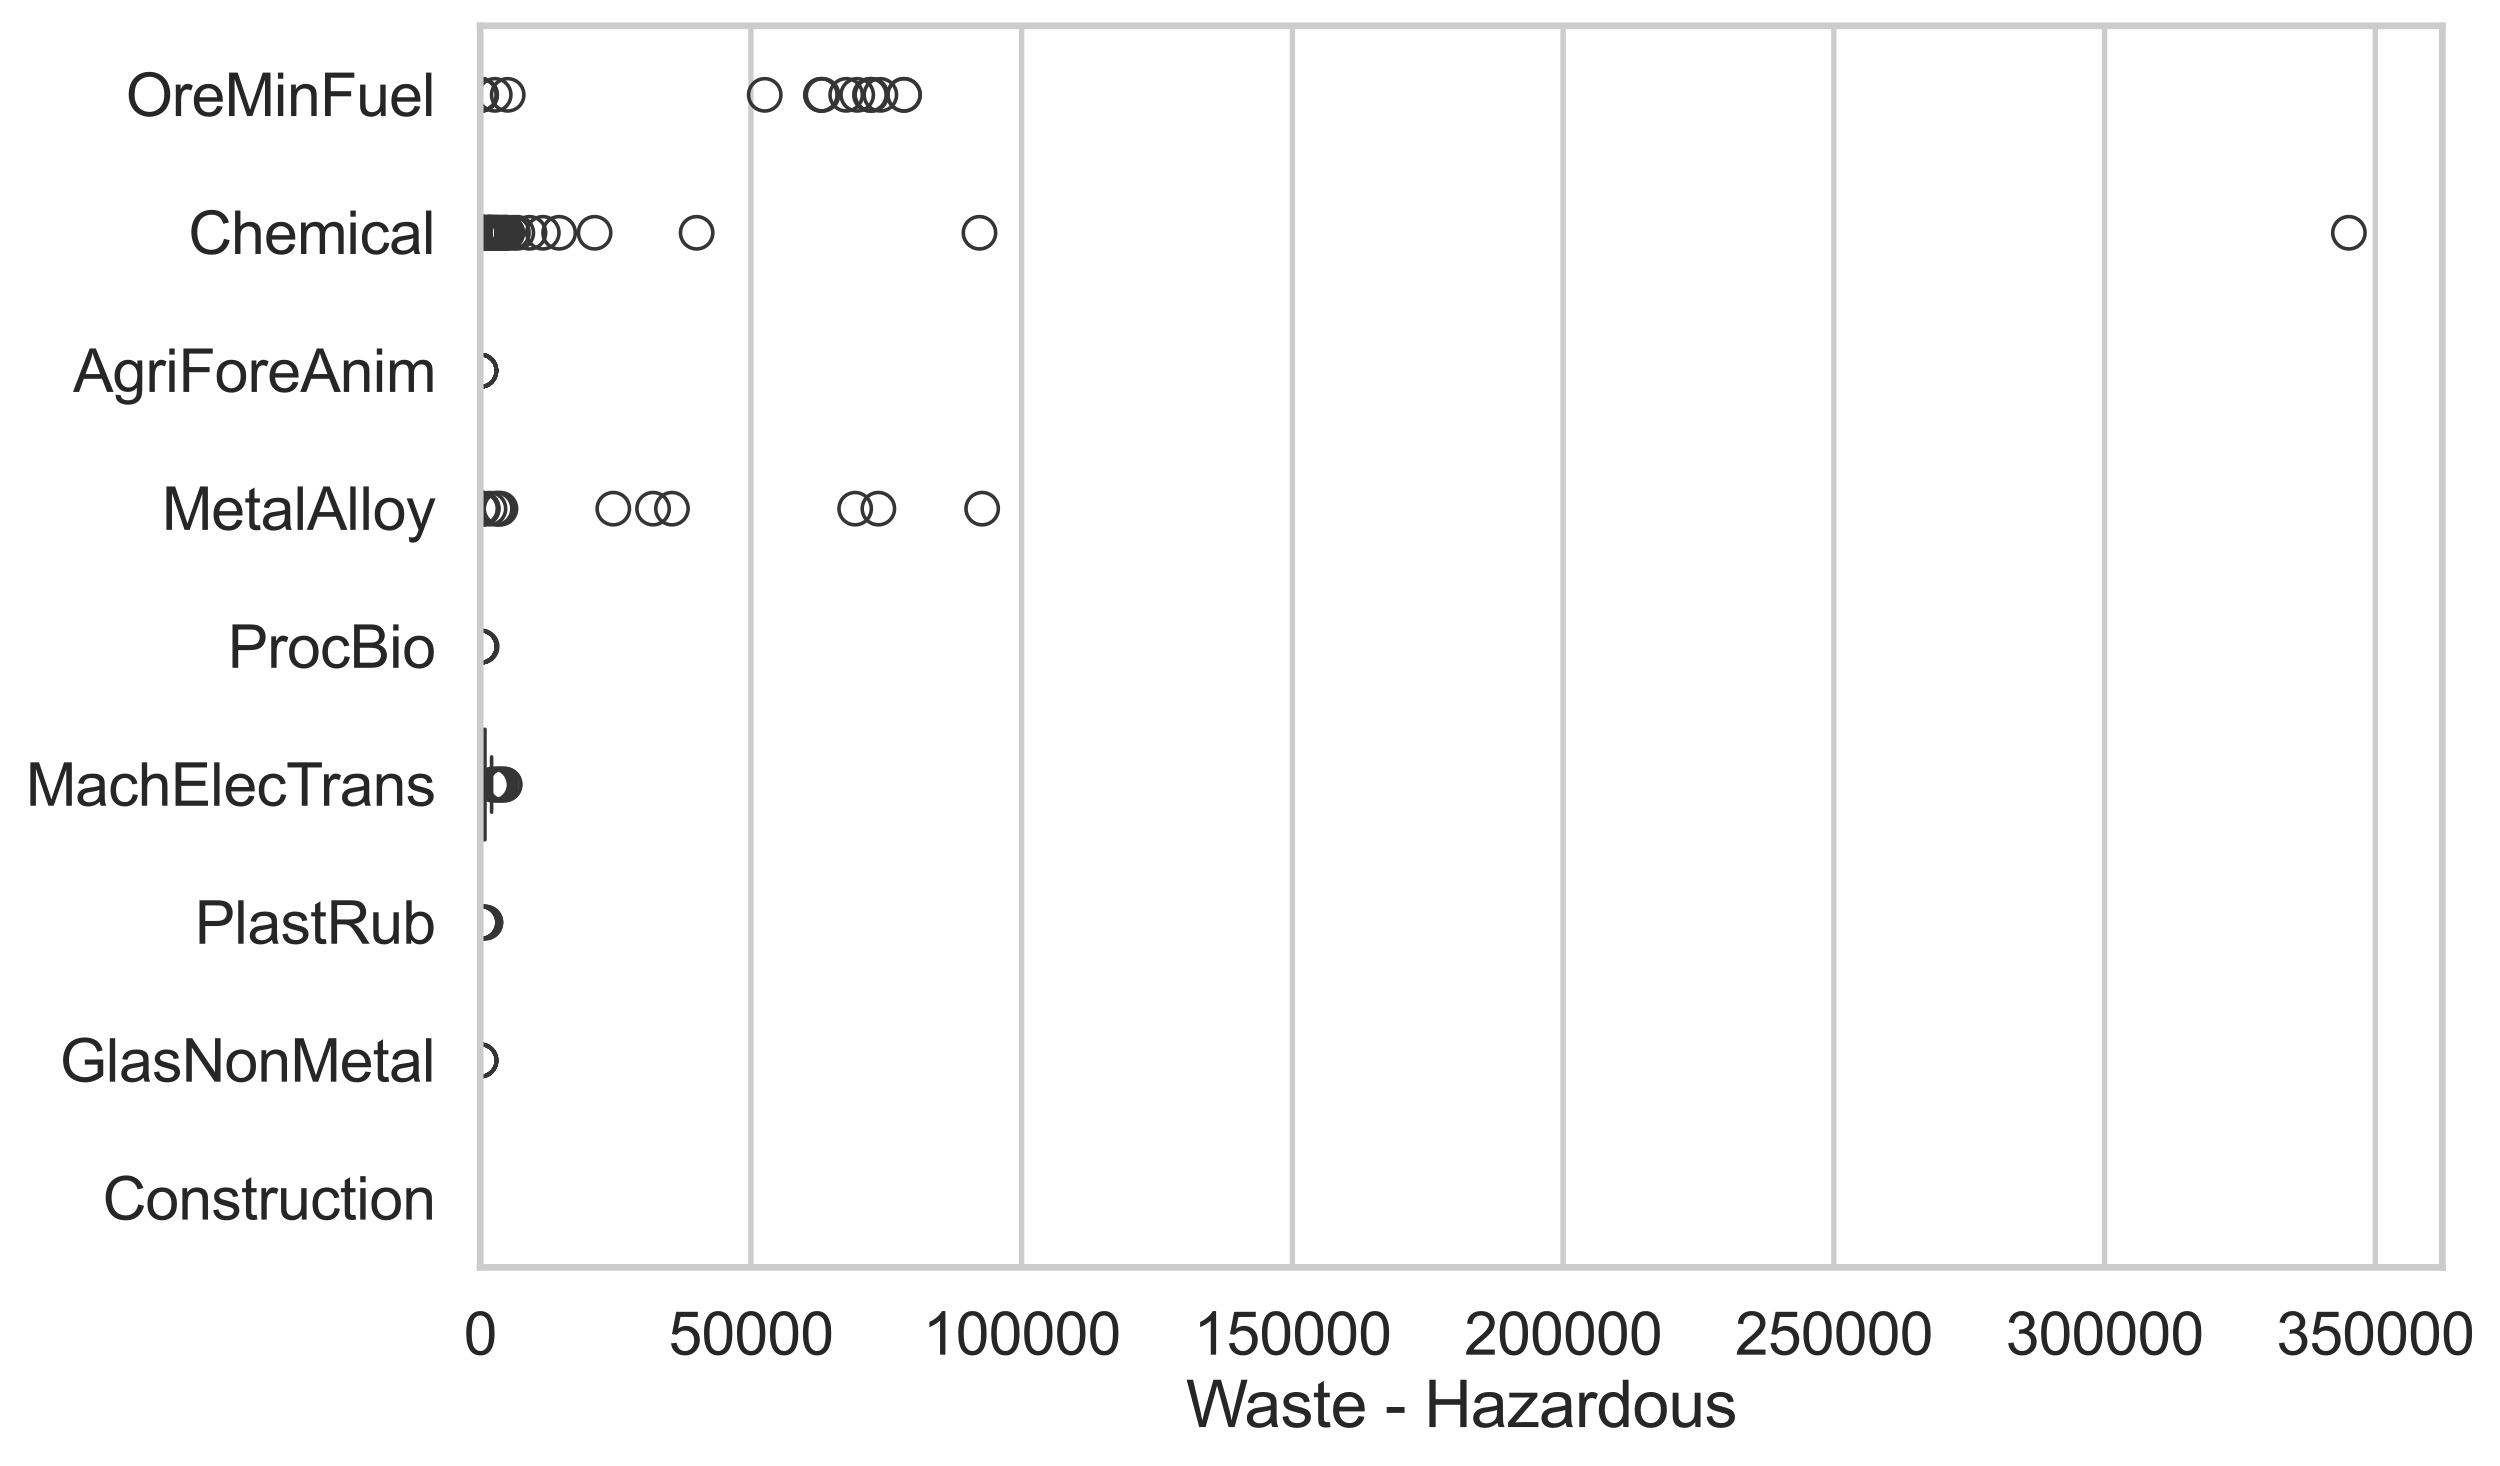 <?xml version="1.0" encoding="utf-8" standalone="no"?>
<!DOCTYPE svg PUBLIC "-//W3C//DTD SVG 1.1//EN"
  "http://www.w3.org/Graphics/SVG/1.1/DTD/svg11.dtd">
<svg xmlns:xlink="http://www.w3.org/1999/xlink" width="696.053pt" height="408.111pt" viewBox="0 0 696.053 408.111" xmlns="http://www.w3.org/2000/svg" version="1.1">
 <defs>
  <style type="text/css">*{stroke-linejoin: round; stroke-linecap: butt}</style>
 </defs>
 <g id="figure_1">
  <g id="patch_1">
   <path d="M 0 408.111 
L 696.053 408.111 
L 696.053 0 
L 0 0 
z
" style="fill: #ffffff"/>
  </g>
  <g id="axes_1">
   <g id="patch_2">
    <path d="M 133.697 352.86 
L 679.997 352.86 
L 679.997 7.2 
L 133.697 7.2 
z
" style="fill: #ffffff"/>
   </g>
   <g id="matplotlib.axis_1">
    <g id="xtick_1">
     <g id="line2d_1">
      <path d="M 133.697 352.86 
L 133.697 7.2 
" clip-path="url(#pa3b2a2065d)" style="fill: none; stroke: #cccccc; stroke-width: 1.5; stroke-linecap: round"/>
     </g>
     <g id="text_1">
      <!-- 0 -->
      <g style="fill: #262626" transform="translate(129.109 377.17) scale(0.165 -0.165)">
       <defs>
        <path id="ArialMT-30" d="M 266 2259 
Q 266 3072 433 3567 
Q 600 4063 929 4331 
Q 1259 4600 1759 4600 
Q 2128 4600 2406 4451 
Q 2684 4303 2865 4023 
Q 3047 3744 3150 3342 
Q 3253 2941 3253 2259 
Q 3253 1453 3087 958 
Q 2922 463 2592 192 
Q 2263 -78 1759 -78 
Q 1097 -78 719 397 
Q 266 969 266 2259 
z
M 844 2259 
Q 844 1131 1108 757 
Q 1372 384 1759 384 
Q 2147 384 2411 759 
Q 2675 1134 2675 2259 
Q 2675 3391 2411 3762 
Q 2147 4134 1753 4134 
Q 1366 4134 1134 3806 
Q 844 3388 844 2259 
z
" transform="scale(0.016)"/>
       </defs>
       <use xlink:href="#ArialMT-30"/>
      </g>
     </g>
    </g>
    <g id="xtick_2">
     <g id="line2d_2">
      <path d="M 209.073 352.86 
L 209.073 7.2 
" clip-path="url(#pa3b2a2065d)" style="fill: none; stroke: #cccccc; stroke-width: 1.5; stroke-linecap: round"/>
     </g>
     <g id="text_2">
      <!-- 50000 -->
      <g style="fill: #262626" transform="translate(186.134 377.17) scale(0.165 -0.165)">
       <defs>
        <path id="ArialMT-35" d="M 266 1200 
L 856 1250 
Q 922 819 1161 601 
Q 1400 384 1738 384 
Q 2144 384 2425 690 
Q 2706 997 2706 1503 
Q 2706 1984 2436 2262 
Q 2166 2541 1728 2541 
Q 1456 2541 1237 2417 
Q 1019 2294 894 2097 
L 366 2166 
L 809 4519 
L 3088 4519 
L 3088 3981 
L 1259 3981 
L 1013 2750 
Q 1425 3038 1878 3038 
Q 2478 3038 2890 2622 
Q 3303 2206 3303 1553 
Q 3303 931 2941 478 
Q 2500 -78 1738 -78 
Q 1113 -78 717 272 
Q 322 622 266 1200 
z
" transform="scale(0.016)"/>
       </defs>
       <use xlink:href="#ArialMT-35"/>
       <use xlink:href="#ArialMT-30" transform="translate(55.615 0)"/>
       <use xlink:href="#ArialMT-30" transform="translate(111.23 0)"/>
       <use xlink:href="#ArialMT-30" transform="translate(166.846 0)"/>
       <use xlink:href="#ArialMT-30" transform="translate(222.461 0)"/>
      </g>
     </g>
    </g>
    <g id="xtick_3">
     <g id="line2d_3">
      <path d="M 284.448 352.86 
L 284.448 7.2 
" clip-path="url(#pa3b2a2065d)" style="fill: none; stroke: #cccccc; stroke-width: 1.5; stroke-linecap: round"/>
     </g>
     <g id="text_3">
      <!-- 100000 -->
      <g style="fill: #262626" transform="translate(256.922 377.17) scale(0.165 -0.165)">
       <defs>
        <path id="ArialMT-31" d="M 2384 0 
L 1822 0 
L 1822 3584 
Q 1619 3391 1289 3197 
Q 959 3003 697 2906 
L 697 3450 
Q 1169 3672 1522 3987 
Q 1875 4303 2022 4600 
L 2384 4600 
L 2384 0 
z
" transform="scale(0.016)"/>
       </defs>
       <use xlink:href="#ArialMT-31"/>
       <use xlink:href="#ArialMT-30" transform="translate(55.615 0)"/>
       <use xlink:href="#ArialMT-30" transform="translate(111.23 0)"/>
       <use xlink:href="#ArialMT-30" transform="translate(166.846 0)"/>
       <use xlink:href="#ArialMT-30" transform="translate(222.461 0)"/>
       <use xlink:href="#ArialMT-30" transform="translate(278.076 0)"/>
      </g>
     </g>
    </g>
    <g id="xtick_4">
     <g id="line2d_4">
      <path d="M 359.824 352.86 
L 359.824 7.2 
" clip-path="url(#pa3b2a2065d)" style="fill: none; stroke: #cccccc; stroke-width: 1.5; stroke-linecap: round"/>
     </g>
     <g id="text_4">
      <!-- 150000 -->
      <g style="fill: #262626" transform="translate(332.297 377.17) scale(0.165 -0.165)">
       <use xlink:href="#ArialMT-31"/>
       <use xlink:href="#ArialMT-35" transform="translate(55.615 0)"/>
       <use xlink:href="#ArialMT-30" transform="translate(111.23 0)"/>
       <use xlink:href="#ArialMT-30" transform="translate(166.846 0)"/>
       <use xlink:href="#ArialMT-30" transform="translate(222.461 0)"/>
       <use xlink:href="#ArialMT-30" transform="translate(278.076 0)"/>
      </g>
     </g>
    </g>
    <g id="xtick_5">
     <g id="line2d_5">
      <path d="M 435.2 352.86 
L 435.2 7.2 
" clip-path="url(#pa3b2a2065d)" style="fill: none; stroke: #cccccc; stroke-width: 1.5; stroke-linecap: round"/>
     </g>
     <g id="text_5">
      <!-- 200000 -->
      <g style="fill: #262626" transform="translate(407.673 377.17) scale(0.165 -0.165)">
       <defs>
        <path id="ArialMT-32" d="M 3222 541 
L 3222 0 
L 194 0 
Q 188 203 259 391 
Q 375 700 629 1000 
Q 884 1300 1366 1694 
Q 2113 2306 2375 2664 
Q 2638 3022 2638 3341 
Q 2638 3675 2398 3904 
Q 2159 4134 1775 4134 
Q 1369 4134 1125 3890 
Q 881 3647 878 3216 
L 300 3275 
Q 359 3922 746 4261 
Q 1134 4600 1788 4600 
Q 2447 4600 2831 4234 
Q 3216 3869 3216 3328 
Q 3216 3053 3103 2787 
Q 2991 2522 2730 2228 
Q 2469 1934 1863 1422 
Q 1356 997 1212 845 
Q 1069 694 975 541 
L 3222 541 
z
" transform="scale(0.016)"/>
       </defs>
       <use xlink:href="#ArialMT-32"/>
       <use xlink:href="#ArialMT-30" transform="translate(55.615 0)"/>
       <use xlink:href="#ArialMT-30" transform="translate(111.23 0)"/>
       <use xlink:href="#ArialMT-30" transform="translate(166.846 0)"/>
       <use xlink:href="#ArialMT-30" transform="translate(222.461 0)"/>
       <use xlink:href="#ArialMT-30" transform="translate(278.076 0)"/>
      </g>
     </g>
    </g>
    <g id="xtick_6">
     <g id="line2d_6">
      <path d="M 510.575 352.86 
L 510.575 7.2 
" clip-path="url(#pa3b2a2065d)" style="fill: none; stroke: #cccccc; stroke-width: 1.5; stroke-linecap: round"/>
     </g>
     <g id="text_6">
      <!-- 250000 -->
      <g style="fill: #262626" transform="translate(483.049 377.17) scale(0.165 -0.165)">
       <use xlink:href="#ArialMT-32"/>
       <use xlink:href="#ArialMT-35" transform="translate(55.615 0)"/>
       <use xlink:href="#ArialMT-30" transform="translate(111.23 0)"/>
       <use xlink:href="#ArialMT-30" transform="translate(166.846 0)"/>
       <use xlink:href="#ArialMT-30" transform="translate(222.461 0)"/>
       <use xlink:href="#ArialMT-30" transform="translate(278.076 0)"/>
      </g>
     </g>
    </g>
    <g id="xtick_7">
     <g id="line2d_7">
      <path d="M 585.951 352.86 
L 585.951 7.2 
" clip-path="url(#pa3b2a2065d)" style="fill: none; stroke: #cccccc; stroke-width: 1.5; stroke-linecap: round"/>
     </g>
     <g id="text_7">
      <!-- 300000 -->
      <g style="fill: #262626" transform="translate(558.424 377.17) scale(0.165 -0.165)">
       <defs>
        <path id="ArialMT-33" d="M 269 1209 
L 831 1284 
Q 928 806 1161 595 
Q 1394 384 1728 384 
Q 2125 384 2398 659 
Q 2672 934 2672 1341 
Q 2672 1728 2419 1979 
Q 2166 2231 1775 2231 
Q 1616 2231 1378 2169 
L 1441 2663 
Q 1497 2656 1531 2656 
Q 1891 2656 2178 2843 
Q 2466 3031 2466 3422 
Q 2466 3731 2256 3934 
Q 2047 4138 1716 4138 
Q 1388 4138 1169 3931 
Q 950 3725 888 3313 
L 325 3413 
Q 428 3978 793 4289 
Q 1159 4600 1703 4600 
Q 2078 4600 2393 4439 
Q 2709 4278 2876 4000 
Q 3044 3722 3044 3409 
Q 3044 3113 2884 2869 
Q 2725 2625 2413 2481 
Q 2819 2388 3044 2092 
Q 3269 1797 3269 1353 
Q 3269 753 2831 336 
Q 2394 -81 1725 -81 
Q 1122 -81 723 278 
Q 325 638 269 1209 
z
" transform="scale(0.016)"/>
       </defs>
       <use xlink:href="#ArialMT-33"/>
       <use xlink:href="#ArialMT-30" transform="translate(55.615 0)"/>
       <use xlink:href="#ArialMT-30" transform="translate(111.23 0)"/>
       <use xlink:href="#ArialMT-30" transform="translate(166.846 0)"/>
       <use xlink:href="#ArialMT-30" transform="translate(222.461 0)"/>
       <use xlink:href="#ArialMT-30" transform="translate(278.076 0)"/>
      </g>
     </g>
    </g>
    <g id="xtick_8">
     <g id="line2d_8">
      <path d="M 661.327 352.86 
L 661.327 7.2 
" clip-path="url(#pa3b2a2065d)" style="fill: none; stroke: #cccccc; stroke-width: 1.5; stroke-linecap: round"/>
     </g>
     <g id="text_8">
      <!-- 350000 -->
      <g style="fill: #262626" transform="translate(633.8 377.17) scale(0.165 -0.165)">
       <use xlink:href="#ArialMT-33"/>
       <use xlink:href="#ArialMT-35" transform="translate(55.615 0)"/>
       <use xlink:href="#ArialMT-30" transform="translate(111.23 0)"/>
       <use xlink:href="#ArialMT-30" transform="translate(166.846 0)"/>
       <use xlink:href="#ArialMT-30" transform="translate(222.461 0)"/>
       <use xlink:href="#ArialMT-30" transform="translate(278.076 0)"/>
      </g>
     </g>
    </g>
    <g id="text_9">
     <!-- Waste - Hazardous -->
     <g style="fill: #262626" transform="translate(330.161 397.334) scale(0.18 -0.18)">
      <defs>
       <path id="ArialMT-57" d="M 1294 0 
L 78 4581 
L 700 4581 
L 1397 1578 
Q 1509 1106 1591 641 
Q 1766 1375 1797 1488 
L 2669 4581 
L 3400 4581 
L 4056 2263 
Q 4303 1400 4413 641 
Q 4500 1075 4641 1638 
L 5359 4581 
L 5969 4581 
L 4713 0 
L 4128 0 
L 3163 3491 
Q 3041 3928 3019 4028 
Q 2947 3713 2884 3491 
L 1913 0 
L 1294 0 
z
" transform="scale(0.016)"/>
       <path id="ArialMT-61" d="M 2588 409 
Q 2275 144 1986 34 
Q 1697 -75 1366 -75 
Q 819 -75 525 192 
Q 231 459 231 875 
Q 231 1119 342 1320 
Q 453 1522 633 1644 
Q 813 1766 1038 1828 
Q 1203 1872 1538 1913 
Q 2219 1994 2541 2106 
Q 2544 2222 2544 2253 
Q 2544 2597 2384 2738 
Q 2169 2928 1744 2928 
Q 1347 2928 1158 2789 
Q 969 2650 878 2297 
L 328 2372 
Q 403 2725 575 2942 
Q 747 3159 1072 3276 
Q 1397 3394 1825 3394 
Q 2250 3394 2515 3294 
Q 2781 3194 2906 3042 
Q 3031 2891 3081 2659 
Q 3109 2516 3109 2141 
L 3109 1391 
Q 3109 606 3145 398 
Q 3181 191 3288 0 
L 2700 0 
Q 2613 175 2588 409 
z
M 2541 1666 
Q 2234 1541 1622 1453 
Q 1275 1403 1131 1340 
Q 988 1278 909 1158 
Q 831 1038 831 891 
Q 831 666 1001 516 
Q 1172 366 1500 366 
Q 1825 366 2078 508 
Q 2331 650 2450 897 
Q 2541 1088 2541 1459 
L 2541 1666 
z
" transform="scale(0.016)"/>
       <path id="ArialMT-73" d="M 197 991 
L 753 1078 
Q 800 744 1014 566 
Q 1228 388 1613 388 
Q 2000 388 2187 545 
Q 2375 703 2375 916 
Q 2375 1106 2209 1216 
Q 2094 1291 1634 1406 
Q 1016 1563 777 1677 
Q 538 1791 414 1992 
Q 291 2194 291 2438 
Q 291 2659 392 2848 
Q 494 3038 669 3163 
Q 800 3259 1026 3326 
Q 1253 3394 1513 3394 
Q 1903 3394 2198 3281 
Q 2494 3169 2634 2976 
Q 2775 2784 2828 2463 
L 2278 2388 
Q 2241 2644 2061 2787 
Q 1881 2931 1553 2931 
Q 1166 2931 1000 2803 
Q 834 2675 834 2503 
Q 834 2394 903 2306 
Q 972 2216 1119 2156 
Q 1203 2125 1616 2013 
Q 2213 1853 2448 1751 
Q 2684 1650 2818 1456 
Q 2953 1263 2953 975 
Q 2953 694 2789 445 
Q 2625 197 2315 61 
Q 2006 -75 1616 -75 
Q 969 -75 630 194 
Q 291 463 197 991 
z
" transform="scale(0.016)"/>
       <path id="ArialMT-74" d="M 1650 503 
L 1731 6 
Q 1494 -44 1306 -44 
Q 1000 -44 831 53 
Q 663 150 594 308 
Q 525 466 525 972 
L 525 2881 
L 113 2881 
L 113 3319 
L 525 3319 
L 525 4141 
L 1084 4478 
L 1084 3319 
L 1650 3319 
L 1650 2881 
L 1084 2881 
L 1084 941 
Q 1084 700 1114 631 
Q 1144 563 1211 522 
Q 1278 481 1403 481 
Q 1497 481 1650 503 
z
" transform="scale(0.016)"/>
       <path id="ArialMT-65" d="M 2694 1069 
L 3275 997 
Q 3138 488 2766 206 
Q 2394 -75 1816 -75 
Q 1088 -75 661 373 
Q 234 822 234 1631 
Q 234 2469 665 2931 
Q 1097 3394 1784 3394 
Q 2450 3394 2872 2941 
Q 3294 2488 3294 1666 
Q 3294 1616 3291 1516 
L 816 1516 
Q 847 969 1125 678 
Q 1403 388 1819 388 
Q 2128 388 2347 550 
Q 2566 713 2694 1069 
z
M 847 1978 
L 2700 1978 
Q 2663 2397 2488 2606 
Q 2219 2931 1791 2931 
Q 1403 2931 1139 2672 
Q 875 2413 847 1978 
z
" transform="scale(0.016)"/>
       <path id="ArialMT-20" transform="scale(0.016)"/>
       <path id="ArialMT-2d" d="M 203 1375 
L 203 1941 
L 1931 1941 
L 1931 1375 
L 203 1375 
z
" transform="scale(0.016)"/>
       <path id="ArialMT-48" d="M 513 0 
L 513 4581 
L 1119 4581 
L 1119 2700 
L 3500 2700 
L 3500 4581 
L 4106 4581 
L 4106 0 
L 3500 0 
L 3500 2159 
L 1119 2159 
L 1119 0 
L 513 0 
z
" transform="scale(0.016)"/>
       <path id="ArialMT-7a" d="M 125 0 
L 125 456 
L 2238 2881 
Q 1878 2863 1603 2863 
L 250 2863 
L 250 3319 
L 2963 3319 
L 2963 2947 
L 1166 841 
L 819 456 
Q 1197 484 1528 484 
L 3063 484 
L 3063 0 
L 125 0 
z
" transform="scale(0.016)"/>
       <path id="ArialMT-72" d="M 416 0 
L 416 3319 
L 922 3319 
L 922 2816 
Q 1116 3169 1280 3281 
Q 1444 3394 1641 3394 
Q 1925 3394 2219 3213 
L 2025 2691 
Q 1819 2813 1613 2813 
Q 1428 2813 1281 2702 
Q 1134 2591 1072 2394 
Q 978 2094 978 1738 
L 978 0 
L 416 0 
z
" transform="scale(0.016)"/>
       <path id="ArialMT-64" d="M 2575 0 
L 2575 419 
Q 2259 -75 1647 -75 
Q 1250 -75 917 144 
Q 584 363 401 755 
Q 219 1147 219 1656 
Q 219 2153 384 2558 
Q 550 2963 881 3178 
Q 1213 3394 1622 3394 
Q 1922 3394 2156 3267 
Q 2391 3141 2538 2938 
L 2538 4581 
L 3097 4581 
L 3097 0 
L 2575 0 
z
M 797 1656 
Q 797 1019 1065 703 
Q 1334 388 1700 388 
Q 2069 388 2326 689 
Q 2584 991 2584 1609 
Q 2584 2291 2321 2609 
Q 2059 2928 1675 2928 
Q 1300 2928 1048 2622 
Q 797 2316 797 1656 
z
" transform="scale(0.016)"/>
       <path id="ArialMT-6f" d="M 213 1659 
Q 213 2581 725 3025 
Q 1153 3394 1769 3394 
Q 2453 3394 2887 2945 
Q 3322 2497 3322 1706 
Q 3322 1066 3130 698 
Q 2938 331 2570 128 
Q 2203 -75 1769 -75 
Q 1072 -75 642 372 
Q 213 819 213 1659 
z
M 791 1659 
Q 791 1022 1069 705 
Q 1347 388 1769 388 
Q 2188 388 2466 706 
Q 2744 1025 2744 1678 
Q 2744 2294 2464 2611 
Q 2184 2928 1769 2928 
Q 1347 2928 1069 2612 
Q 791 2297 791 1659 
z
" transform="scale(0.016)"/>
       <path id="ArialMT-75" d="M 2597 0 
L 2597 488 
Q 2209 -75 1544 -75 
Q 1250 -75 995 37 
Q 741 150 617 320 
Q 494 491 444 738 
Q 409 903 409 1263 
L 409 3319 
L 972 3319 
L 972 1478 
Q 972 1038 1006 884 
Q 1059 663 1231 536 
Q 1403 409 1656 409 
Q 1909 409 2131 539 
Q 2353 669 2445 892 
Q 2538 1116 2538 1541 
L 2538 3319 
L 3100 3319 
L 3100 0 
L 2597 0 
z
" transform="scale(0.016)"/>
      </defs>
      <use xlink:href="#ArialMT-57"/>
      <use xlink:href="#ArialMT-61" transform="translate(90.635 0)"/>
      <use xlink:href="#ArialMT-73" transform="translate(146.25 0)"/>
      <use xlink:href="#ArialMT-74" transform="translate(196.25 0)"/>
      <use xlink:href="#ArialMT-65" transform="translate(224.033 0)"/>
      <use xlink:href="#ArialMT-20" transform="translate(279.648 0)"/>
      <use xlink:href="#ArialMT-2d" transform="translate(307.432 0)"/>
      <use xlink:href="#ArialMT-20" transform="translate(340.732 0)"/>
      <use xlink:href="#ArialMT-48" transform="translate(368.516 0)"/>
      <use xlink:href="#ArialMT-61" transform="translate(440.732 0)"/>
      <use xlink:href="#ArialMT-7a" transform="translate(496.348 0)"/>
      <use xlink:href="#ArialMT-61" transform="translate(546.348 0)"/>
      <use xlink:href="#ArialMT-72" transform="translate(601.963 0)"/>
      <use xlink:href="#ArialMT-64" transform="translate(635.264 0)"/>
      <use xlink:href="#ArialMT-6f" transform="translate(690.879 0)"/>
      <use xlink:href="#ArialMT-75" transform="translate(746.494 0)"/>
      <use xlink:href="#ArialMT-73" transform="translate(802.109 0)"/>
     </g>
    </g>
   </g>
   <g id="matplotlib.axis_2">
    <g id="ytick_1">
     <g id="text_10">
      <!-- OreMinFuel -->
      <g style="fill: #262626" transform="translate(35.013 32.309) scale(0.165 -0.165)">
       <defs>
        <path id="ArialMT-4f" d="M 309 2231 
Q 309 3372 921 4017 
Q 1534 4663 2503 4663 
Q 3138 4663 3647 4359 
Q 4156 4056 4423 3514 
Q 4691 2972 4691 2284 
Q 4691 1588 4409 1038 
Q 4128 488 3612 205 
Q 3097 -78 2500 -78 
Q 1853 -78 1343 234 
Q 834 547 571 1087 
Q 309 1628 309 2231 
z
M 934 2222 
Q 934 1394 1379 917 
Q 1825 441 2497 441 
Q 3181 441 3623 922 
Q 4066 1403 4066 2288 
Q 4066 2847 3877 3264 
Q 3688 3681 3323 3911 
Q 2959 4141 2506 4141 
Q 1863 4141 1398 3698 
Q 934 3256 934 2222 
z
" transform="scale(0.016)"/>
        <path id="ArialMT-4d" d="M 475 0 
L 475 4581 
L 1388 4581 
L 2472 1338 
Q 2622 884 2691 659 
Q 2769 909 2934 1394 
L 4031 4581 
L 4847 4581 
L 4847 0 
L 4263 0 
L 4263 3834 
L 2931 0 
L 2384 0 
L 1059 3900 
L 1059 0 
L 475 0 
z
" transform="scale(0.016)"/>
        <path id="ArialMT-69" d="M 425 3934 
L 425 4581 
L 988 4581 
L 988 3934 
L 425 3934 
z
M 425 0 
L 425 3319 
L 988 3319 
L 988 0 
L 425 0 
z
" transform="scale(0.016)"/>
        <path id="ArialMT-6e" d="M 422 0 
L 422 3319 
L 928 3319 
L 928 2847 
Q 1294 3394 1984 3394 
Q 2284 3394 2536 3286 
Q 2788 3178 2913 3003 
Q 3038 2828 3088 2588 
Q 3119 2431 3119 2041 
L 3119 0 
L 2556 0 
L 2556 2019 
Q 2556 2363 2490 2533 
Q 2425 2703 2258 2804 
Q 2091 2906 1866 2906 
Q 1506 2906 1245 2678 
Q 984 2450 984 1813 
L 984 0 
L 422 0 
z
" transform="scale(0.016)"/>
        <path id="ArialMT-46" d="M 525 0 
L 525 4581 
L 3616 4581 
L 3616 4041 
L 1131 4041 
L 1131 2622 
L 3281 2622 
L 3281 2081 
L 1131 2081 
L 1131 0 
L 525 0 
z
" transform="scale(0.016)"/>
        <path id="ArialMT-6c" d="M 409 0 
L 409 4581 
L 972 4581 
L 972 0 
L 409 0 
z
" transform="scale(0.016)"/>
       </defs>
       <use xlink:href="#ArialMT-4f"/>
       <use xlink:href="#ArialMT-72" transform="translate(77.783 0)"/>
       <use xlink:href="#ArialMT-65" transform="translate(111.084 0)"/>
       <use xlink:href="#ArialMT-4d" transform="translate(166.699 0)"/>
       <use xlink:href="#ArialMT-69" transform="translate(250 0)"/>
       <use xlink:href="#ArialMT-6e" transform="translate(272.217 0)"/>
       <use xlink:href="#ArialMT-46" transform="translate(327.832 0)"/>
       <use xlink:href="#ArialMT-75" transform="translate(388.916 0)"/>
       <use xlink:href="#ArialMT-65" transform="translate(444.531 0)"/>
       <use xlink:href="#ArialMT-6c" transform="translate(500.146 0)"/>
      </g>
     </g>
    </g>
    <g id="ytick_2">
     <g id="text_11">
      <!-- Chemical -->
      <g style="fill: #262626" transform="translate(52.428 70.715) scale(0.165 -0.165)">
       <defs>
        <path id="ArialMT-43" d="M 3763 1606 
L 4369 1453 
Q 4178 706 3683 314 
Q 3188 -78 2472 -78 
Q 1731 -78 1267 223 
Q 803 525 561 1097 
Q 319 1669 319 2325 
Q 319 3041 592 3573 
Q 866 4106 1370 4382 
Q 1875 4659 2481 4659 
Q 3169 4659 3637 4309 
Q 4106 3959 4291 3325 
L 3694 3184 
Q 3534 3684 3231 3912 
Q 2928 4141 2469 4141 
Q 1941 4141 1586 3887 
Q 1231 3634 1087 3207 
Q 944 2781 944 2328 
Q 944 1744 1114 1308 
Q 1284 872 1643 656 
Q 2003 441 2422 441 
Q 2931 441 3284 734 
Q 3638 1028 3763 1606 
z
" transform="scale(0.016)"/>
        <path id="ArialMT-68" d="M 422 0 
L 422 4581 
L 984 4581 
L 984 2938 
Q 1378 3394 1978 3394 
Q 2347 3394 2619 3248 
Q 2891 3103 3008 2847 
Q 3125 2591 3125 2103 
L 3125 0 
L 2563 0 
L 2563 2103 
Q 2563 2525 2380 2717 
Q 2197 2909 1863 2909 
Q 1613 2909 1392 2779 
Q 1172 2650 1078 2428 
Q 984 2206 984 1816 
L 984 0 
L 422 0 
z
" transform="scale(0.016)"/>
        <path id="ArialMT-6d" d="M 422 0 
L 422 3319 
L 925 3319 
L 925 2853 
Q 1081 3097 1340 3245 
Q 1600 3394 1931 3394 
Q 2300 3394 2536 3241 
Q 2772 3088 2869 2813 
Q 3263 3394 3894 3394 
Q 4388 3394 4653 3120 
Q 4919 2847 4919 2278 
L 4919 0 
L 4359 0 
L 4359 2091 
Q 4359 2428 4304 2576 
Q 4250 2725 4106 2815 
Q 3963 2906 3769 2906 
Q 3419 2906 3187 2673 
Q 2956 2441 2956 1928 
L 2956 0 
L 2394 0 
L 2394 2156 
Q 2394 2531 2256 2718 
Q 2119 2906 1806 2906 
Q 1569 2906 1367 2781 
Q 1166 2656 1075 2415 
Q 984 2175 984 1722 
L 984 0 
L 422 0 
z
" transform="scale(0.016)"/>
        <path id="ArialMT-63" d="M 2588 1216 
L 3141 1144 
Q 3050 572 2676 248 
Q 2303 -75 1759 -75 
Q 1078 -75 664 370 
Q 250 816 250 1647 
Q 250 2184 428 2587 
Q 606 2991 970 3192 
Q 1334 3394 1763 3394 
Q 2303 3394 2647 3120 
Q 2991 2847 3088 2344 
L 2541 2259 
Q 2463 2594 2264 2762 
Q 2066 2931 1784 2931 
Q 1359 2931 1093 2626 
Q 828 2322 828 1663 
Q 828 994 1084 691 
Q 1341 388 1753 388 
Q 2084 388 2306 591 
Q 2528 794 2588 1216 
z
" transform="scale(0.016)"/>
       </defs>
       <use xlink:href="#ArialMT-43"/>
       <use xlink:href="#ArialMT-68" transform="translate(72.217 0)"/>
       <use xlink:href="#ArialMT-65" transform="translate(127.832 0)"/>
       <use xlink:href="#ArialMT-6d" transform="translate(183.447 0)"/>
       <use xlink:href="#ArialMT-69" transform="translate(266.748 0)"/>
       <use xlink:href="#ArialMT-63" transform="translate(288.965 0)"/>
       <use xlink:href="#ArialMT-61" transform="translate(338.965 0)"/>
       <use xlink:href="#ArialMT-6c" transform="translate(394.58 0)"/>
      </g>
     </g>
    </g>
    <g id="ytick_3">
     <g id="text_12">
      <!-- AgriForeAnim -->
      <g style="fill: #262626" transform="translate(20.341 109.122) scale(0.165 -0.165)">
       <defs>
        <path id="ArialMT-41" d="M -9 0 
L 1750 4581 
L 2403 4581 
L 4278 0 
L 3588 0 
L 3053 1388 
L 1138 1388 
L 634 0 
L -9 0 
z
M 1313 1881 
L 2866 1881 
L 2388 3150 
Q 2169 3728 2063 4100 
Q 1975 3659 1816 3225 
L 1313 1881 
z
" transform="scale(0.016)"/>
        <path id="ArialMT-67" d="M 319 -275 
L 866 -356 
Q 900 -609 1056 -725 
Q 1266 -881 1628 -881 
Q 2019 -881 2231 -725 
Q 2444 -569 2519 -288 
Q 2563 -116 2559 434 
Q 2191 0 1641 0 
Q 956 0 581 494 
Q 206 988 206 1678 
Q 206 2153 378 2554 
Q 550 2956 876 3175 
Q 1203 3394 1644 3394 
Q 2231 3394 2613 2919 
L 2613 3319 
L 3131 3319 
L 3131 450 
Q 3131 -325 2973 -648 
Q 2816 -972 2473 -1159 
Q 2131 -1347 1631 -1347 
Q 1038 -1347 672 -1080 
Q 306 -813 319 -275 
z
M 784 1719 
Q 784 1066 1043 766 
Q 1303 466 1694 466 
Q 2081 466 2343 764 
Q 2606 1063 2606 1700 
Q 2606 2309 2336 2618 
Q 2066 2928 1684 2928 
Q 1309 2928 1046 2623 
Q 784 2319 784 1719 
z
" transform="scale(0.016)"/>
       </defs>
       <use xlink:href="#ArialMT-41"/>
       <use xlink:href="#ArialMT-67" transform="translate(66.699 0)"/>
       <use xlink:href="#ArialMT-72" transform="translate(122.314 0)"/>
       <use xlink:href="#ArialMT-69" transform="translate(155.615 0)"/>
       <use xlink:href="#ArialMT-46" transform="translate(177.832 0)"/>
       <use xlink:href="#ArialMT-6f" transform="translate(238.916 0)"/>
       <use xlink:href="#ArialMT-72" transform="translate(294.531 0)"/>
       <use xlink:href="#ArialMT-65" transform="translate(327.832 0)"/>
       <use xlink:href="#ArialMT-41" transform="translate(383.447 0)"/>
       <use xlink:href="#ArialMT-6e" transform="translate(450.146 0)"/>
       <use xlink:href="#ArialMT-69" transform="translate(505.762 0)"/>
       <use xlink:href="#ArialMT-6d" transform="translate(527.979 0)"/>
      </g>
     </g>
    </g>
    <g id="ytick_4">
     <g id="text_13">
      <!-- MetalAlloy -->
      <g style="fill: #262626" transform="translate(45.088 147.529) scale(0.165 -0.165)">
       <defs>
        <path id="ArialMT-79" d="M 397 -1278 
L 334 -750 
Q 519 -800 656 -800 
Q 844 -800 956 -737 
Q 1069 -675 1141 -563 
Q 1194 -478 1313 -144 
Q 1328 -97 1363 -6 
L 103 3319 
L 709 3319 
L 1400 1397 
Q 1534 1031 1641 628 
Q 1738 1016 1872 1384 
L 2581 3319 
L 3144 3319 
L 1881 -56 
Q 1678 -603 1566 -809 
Q 1416 -1088 1222 -1217 
Q 1028 -1347 759 -1347 
Q 597 -1347 397 -1278 
z
" transform="scale(0.016)"/>
       </defs>
       <use xlink:href="#ArialMT-4d"/>
       <use xlink:href="#ArialMT-65" transform="translate(83.301 0)"/>
       <use xlink:href="#ArialMT-74" transform="translate(138.916 0)"/>
       <use xlink:href="#ArialMT-61" transform="translate(166.699 0)"/>
       <use xlink:href="#ArialMT-6c" transform="translate(222.314 0)"/>
       <use xlink:href="#ArialMT-41" transform="translate(244.531 0)"/>
       <use xlink:href="#ArialMT-6c" transform="translate(311.23 0)"/>
       <use xlink:href="#ArialMT-6c" transform="translate(333.447 0)"/>
       <use xlink:href="#ArialMT-6f" transform="translate(355.664 0)"/>
       <use xlink:href="#ArialMT-79" transform="translate(411.279 0)"/>
      </g>
     </g>
    </g>
    <g id="ytick_5">
     <g id="text_14">
      <!-- ProcBio -->
      <g style="fill: #262626" transform="translate(63.424 185.935) scale(0.165 -0.165)">
       <defs>
        <path id="ArialMT-50" d="M 494 0 
L 494 4581 
L 2222 4581 
Q 2678 4581 2919 4538 
Q 3256 4481 3484 4323 
Q 3713 4166 3852 3881 
Q 3991 3597 3991 3256 
Q 3991 2672 3619 2267 
Q 3247 1863 2275 1863 
L 1100 1863 
L 1100 0 
L 494 0 
z
M 1100 2403 
L 2284 2403 
Q 2872 2403 3119 2622 
Q 3366 2841 3366 3238 
Q 3366 3525 3220 3729 
Q 3075 3934 2838 4000 
Q 2684 4041 2272 4041 
L 1100 4041 
L 1100 2403 
z
" transform="scale(0.016)"/>
        <path id="ArialMT-42" d="M 469 0 
L 469 4581 
L 2188 4581 
Q 2713 4581 3030 4442 
Q 3347 4303 3526 4014 
Q 3706 3725 3706 3409 
Q 3706 3116 3547 2856 
Q 3388 2597 3066 2438 
Q 3481 2316 3704 2022 
Q 3928 1728 3928 1328 
Q 3928 1006 3792 729 
Q 3656 453 3456 303 
Q 3256 153 2954 76 
Q 2653 0 2216 0 
L 469 0 
z
M 1075 2656 
L 2066 2656 
Q 2469 2656 2644 2709 
Q 2875 2778 2992 2937 
Q 3109 3097 3109 3338 
Q 3109 3566 3000 3739 
Q 2891 3913 2687 3977 
Q 2484 4041 1991 4041 
L 1075 4041 
L 1075 2656 
z
M 1075 541 
L 2216 541 
Q 2509 541 2628 563 
Q 2838 600 2978 687 
Q 3119 775 3209 942 
Q 3300 1109 3300 1328 
Q 3300 1584 3169 1773 
Q 3038 1963 2805 2039 
Q 2572 2116 2134 2116 
L 1075 2116 
L 1075 541 
z
" transform="scale(0.016)"/>
       </defs>
       <use xlink:href="#ArialMT-50"/>
       <use xlink:href="#ArialMT-72" transform="translate(66.699 0)"/>
       <use xlink:href="#ArialMT-6f" transform="translate(100 0)"/>
       <use xlink:href="#ArialMT-63" transform="translate(155.615 0)"/>
       <use xlink:href="#ArialMT-42" transform="translate(205.615 0)"/>
       <use xlink:href="#ArialMT-69" transform="translate(272.314 0)"/>
       <use xlink:href="#ArialMT-6f" transform="translate(294.531 0)"/>
      </g>
     </g>
    </g>
    <g id="ytick_6">
     <g id="text_15">
      <!-- MachElecTrans -->
      <g style="fill: #262626" transform="translate(7.2 224.342) scale(0.165 -0.165)">
       <defs>
        <path id="ArialMT-45" d="M 506 0 
L 506 4581 
L 3819 4581 
L 3819 4041 
L 1113 4041 
L 1113 2638 
L 3647 2638 
L 3647 2100 
L 1113 2100 
L 1113 541 
L 3925 541 
L 3925 0 
L 506 0 
z
" transform="scale(0.016)"/>
        <path id="ArialMT-54" d="M 1659 0 
L 1659 4041 
L 150 4041 
L 150 4581 
L 3781 4581 
L 3781 4041 
L 2266 4041 
L 2266 0 
L 1659 0 
z
" transform="scale(0.016)"/>
       </defs>
       <use xlink:href="#ArialMT-4d"/>
       <use xlink:href="#ArialMT-61" transform="translate(83.301 0)"/>
       <use xlink:href="#ArialMT-63" transform="translate(138.916 0)"/>
       <use xlink:href="#ArialMT-68" transform="translate(188.916 0)"/>
       <use xlink:href="#ArialMT-45" transform="translate(244.531 0)"/>
       <use xlink:href="#ArialMT-6c" transform="translate(311.23 0)"/>
       <use xlink:href="#ArialMT-65" transform="translate(333.447 0)"/>
       <use xlink:href="#ArialMT-63" transform="translate(389.062 0)"/>
       <use xlink:href="#ArialMT-54" transform="translate(439.062 0)"/>
       <use xlink:href="#ArialMT-72" transform="translate(496.396 0)"/>
       <use xlink:href="#ArialMT-61" transform="translate(529.697 0)"/>
       <use xlink:href="#ArialMT-6e" transform="translate(585.312 0)"/>
       <use xlink:href="#ArialMT-73" transform="translate(640.928 0)"/>
      </g>
     </g>
    </g>
    <g id="ytick_7">
     <g id="text_16">
      <!-- PlastRub -->
      <g style="fill: #262626" transform="translate(54.248 262.749) scale(0.165 -0.165)">
       <defs>
        <path id="ArialMT-52" d="M 503 0 
L 503 4581 
L 2534 4581 
Q 3147 4581 3465 4457 
Q 3784 4334 3975 4021 
Q 4166 3709 4166 3331 
Q 4166 2844 3850 2509 
Q 3534 2175 2875 2084 
Q 3116 1969 3241 1856 
Q 3506 1613 3744 1247 
L 4541 0 
L 3778 0 
L 3172 953 
Q 2906 1366 2734 1584 
Q 2563 1803 2427 1890 
Q 2291 1978 2150 2013 
Q 2047 2034 1813 2034 
L 1109 2034 
L 1109 0 
L 503 0 
z
M 1109 2559 
L 2413 2559 
Q 2828 2559 3062 2645 
Q 3297 2731 3419 2920 
Q 3541 3109 3541 3331 
Q 3541 3656 3305 3865 
Q 3069 4075 2559 4075 
L 1109 4075 
L 1109 2559 
z
" transform="scale(0.016)"/>
        <path id="ArialMT-62" d="M 941 0 
L 419 0 
L 419 4581 
L 981 4581 
L 981 2947 
Q 1338 3394 1891 3394 
Q 2197 3394 2470 3270 
Q 2744 3147 2920 2923 
Q 3097 2700 3197 2384 
Q 3297 2069 3297 1709 
Q 3297 856 2875 390 
Q 2453 -75 1863 -75 
Q 1275 -75 941 416 
L 941 0 
z
M 934 1684 
Q 934 1088 1097 822 
Q 1363 388 1816 388 
Q 2184 388 2453 708 
Q 2722 1028 2722 1663 
Q 2722 2313 2464 2622 
Q 2206 2931 1841 2931 
Q 1472 2931 1203 2611 
Q 934 2291 934 1684 
z
" transform="scale(0.016)"/>
       </defs>
       <use xlink:href="#ArialMT-50"/>
       <use xlink:href="#ArialMT-6c" transform="translate(66.699 0)"/>
       <use xlink:href="#ArialMT-61" transform="translate(88.916 0)"/>
       <use xlink:href="#ArialMT-73" transform="translate(144.531 0)"/>
       <use xlink:href="#ArialMT-74" transform="translate(194.531 0)"/>
       <use xlink:href="#ArialMT-52" transform="translate(222.314 0)"/>
       <use xlink:href="#ArialMT-75" transform="translate(294.531 0)"/>
       <use xlink:href="#ArialMT-62" transform="translate(350.146 0)"/>
      </g>
     </g>
    </g>
    <g id="ytick_8">
     <g id="text_17">
      <!-- GlasNonMetal -->
      <g style="fill: #262626" transform="translate(16.659 301.155) scale(0.165 -0.165)">
       <defs>
        <path id="ArialMT-47" d="M 2638 1797 
L 2638 2334 
L 4578 2338 
L 4578 638 
Q 4131 281 3656 101 
Q 3181 -78 2681 -78 
Q 2006 -78 1454 211 
Q 903 500 622 1047 
Q 341 1594 341 2269 
Q 341 2938 620 3517 
Q 900 4097 1425 4378 
Q 1950 4659 2634 4659 
Q 3131 4659 3532 4498 
Q 3934 4338 4162 4050 
Q 4391 3763 4509 3300 
L 3963 3150 
Q 3859 3500 3706 3700 
Q 3553 3900 3268 4020 
Q 2984 4141 2638 4141 
Q 2222 4141 1919 4014 
Q 1616 3888 1430 3681 
Q 1244 3475 1141 3228 
Q 966 2803 966 2306 
Q 966 1694 1177 1281 
Q 1388 869 1791 669 
Q 2194 469 2647 469 
Q 3041 469 3416 620 
Q 3791 772 3984 944 
L 3984 1797 
L 2638 1797 
z
" transform="scale(0.016)"/>
        <path id="ArialMT-4e" d="M 488 0 
L 488 4581 
L 1109 4581 
L 3516 984 
L 3516 4581 
L 4097 4581 
L 4097 0 
L 3475 0 
L 1069 3600 
L 1069 0 
L 488 0 
z
" transform="scale(0.016)"/>
       </defs>
       <use xlink:href="#ArialMT-47"/>
       <use xlink:href="#ArialMT-6c" transform="translate(77.783 0)"/>
       <use xlink:href="#ArialMT-61" transform="translate(100 0)"/>
       <use xlink:href="#ArialMT-73" transform="translate(155.615 0)"/>
       <use xlink:href="#ArialMT-4e" transform="translate(205.615 0)"/>
       <use xlink:href="#ArialMT-6f" transform="translate(277.832 0)"/>
       <use xlink:href="#ArialMT-6e" transform="translate(333.447 0)"/>
       <use xlink:href="#ArialMT-4d" transform="translate(389.062 0)"/>
       <use xlink:href="#ArialMT-65" transform="translate(472.363 0)"/>
       <use xlink:href="#ArialMT-74" transform="translate(527.979 0)"/>
       <use xlink:href="#ArialMT-61" transform="translate(555.762 0)"/>
       <use xlink:href="#ArialMT-6c" transform="translate(611.377 0)"/>
      </g>
     </g>
    </g>
    <g id="ytick_9">
     <g id="text_18">
      <!-- Construction -->
      <g style="fill: #262626" transform="translate(28.575 339.562) scale(0.165 -0.165)">
       <use xlink:href="#ArialMT-43"/>
       <use xlink:href="#ArialMT-6f" transform="translate(72.217 0)"/>
       <use xlink:href="#ArialMT-6e" transform="translate(127.832 0)"/>
       <use xlink:href="#ArialMT-73" transform="translate(183.447 0)"/>
       <use xlink:href="#ArialMT-74" transform="translate(233.447 0)"/>
       <use xlink:href="#ArialMT-72" transform="translate(261.23 0)"/>
       <use xlink:href="#ArialMT-75" transform="translate(294.531 0)"/>
       <use xlink:href="#ArialMT-63" transform="translate(350.146 0)"/>
       <use xlink:href="#ArialMT-74" transform="translate(400.146 0)"/>
       <use xlink:href="#ArialMT-69" transform="translate(427.93 0)"/>
       <use xlink:href="#ArialMT-6f" transform="translate(450.146 0)"/>
       <use xlink:href="#ArialMT-6e" transform="translate(505.762 0)"/>
      </g>
     </g>
    </g>
   </g>
   <g id="patch_3">
    <path d="M 133.697 11.041 
L 133.697 41.766 
L 133.706 41.766 
L 133.706 11.041 
L 133.697 11.041 
z
" clip-path="url(#pa3b2a2065d)" style="fill: #ca74db; stroke: #353535; stroke-linejoin: miter"/>
   </g>
   <g id="line2d_9">
    <path d="M 133.697 26.403 
L 133.697 26.403 
" clip-path="url(#pa3b2a2065d)" style="fill: none; stroke: #353535"/>
   </g>
   <g id="line2d_10">
    <path d="M 133.706 26.403 
L 133.72 26.403 
" clip-path="url(#pa3b2a2065d)" style="fill: none; stroke: #353535"/>
   </g>
   <g id="line2d_11">
    <path d="M 133.697 18.722 
L 133.697 34.085 
" clip-path="url(#pa3b2a2065d)" style="fill: none; stroke: #353535; stroke-linecap: round"/>
   </g>
   <g id="line2d_12">
    <path d="M 133.72 18.722 
L 133.72 34.085 
" clip-path="url(#pa3b2a2065d)" style="fill: none; stroke: #353535; stroke-linecap: round"/>
   </g>
   <g id="line2d_13">
    <defs>
     <path id="m1923db1611" d="M 0 4.5 
C 1.193 4.5 2.338 4.026 3.182 3.182 
C 4.026 2.338 4.5 1.193 4.5 0 
C 4.5 -1.193 4.026 -2.338 3.182 -3.182 
C 2.338 -4.026 1.193 -4.5 0 -4.5 
C -1.193 -4.5 -2.338 -4.026 -3.182 -3.182 
C -4.026 -2.338 -4.5 -1.193 -4.5 0 
C -4.5 1.193 -4.026 2.338 -3.182 3.182 
C -2.338 4.026 -1.193 4.5 0 4.5 
z
" style="stroke: #353535"/>
    </defs>
    <g clip-path="url(#pa3b2a2065d)">
     <use xlink:href="#m1923db1611" x="229.014" y="26.403" style="fill-opacity: 0; stroke: #353535"/>
     <use xlink:href="#m1923db1611" x="235.597" y="26.403" style="fill-opacity: 0; stroke: #353535"/>
     <use xlink:href="#m1923db1611" x="242.574" y="26.403" style="fill-opacity: 0; stroke: #353535"/>
     <use xlink:href="#m1923db1611" x="212.924" y="26.403" style="fill-opacity: 0; stroke: #353535"/>
     <use xlink:href="#m1923db1611" x="242.574" y="26.403" style="fill-opacity: 0; stroke: #353535"/>
     <use xlink:href="#m1923db1611" x="133.725" y="26.403" style="fill-opacity: 0; stroke: #353535"/>
     <use xlink:href="#m1923db1611" x="137.751" y="26.403" style="fill-opacity: 0; stroke: #353535"/>
     <use xlink:href="#m1923db1611" x="238.669" y="26.403" style="fill-opacity: 0; stroke: #353535"/>
     <use xlink:href="#m1923db1611" x="133.895" y="26.403" style="fill-opacity: 0; stroke: #353535"/>
     <use xlink:href="#m1923db1611" x="251.689" y="26.403" style="fill-opacity: 0; stroke: #353535"/>
     <use xlink:href="#m1923db1611" x="133.767" y="26.403" style="fill-opacity: 0; stroke: #353535"/>
     <use xlink:href="#m1923db1611" x="251.689" y="26.403" style="fill-opacity: 0; stroke: #353535"/>
     <use xlink:href="#m1923db1611" x="133.726" y="26.403" style="fill-opacity: 0; stroke: #353535"/>
     <use xlink:href="#m1923db1611" x="242.211" y="26.403" style="fill-opacity: 0; stroke: #353535"/>
     <use xlink:href="#m1923db1611" x="133.78" y="26.403" style="fill-opacity: 0; stroke: #353535"/>
     <use xlink:href="#m1923db1611" x="141.359" y="26.403" style="fill-opacity: 0; stroke: #353535"/>
     <use xlink:href="#m1923db1611" x="228.577" y="26.403" style="fill-opacity: 0; stroke: #353535"/>
     <use xlink:href="#m1923db1611" x="133.97" y="26.403" style="fill-opacity: 0; stroke: #353535"/>
     <use xlink:href="#m1923db1611" x="245.119" y="26.403" style="fill-opacity: 0; stroke: #353535"/>
     <use xlink:href="#m1923db1611" x="228.631" y="26.403" style="fill-opacity: 0; stroke: #353535"/>
    </g>
   </g>
   <g id="patch_4">
    <path d="M 133.7 49.447 
L 133.7 80.173 
L 133.715 80.173 
L 133.715 49.447 
L 133.7 49.447 
z
" clip-path="url(#pa3b2a2065d)" style="fill: #5ca236; stroke: #353535; stroke-linejoin: miter"/>
   </g>
   <g id="line2d_14">
    <path d="M 133.7 64.81 
L 133.697 64.81 
" clip-path="url(#pa3b2a2065d)" style="fill: none; stroke: #353535"/>
   </g>
   <g id="line2d_15">
    <path d="M 133.715 64.81 
L 133.734 64.81 
" clip-path="url(#pa3b2a2065d)" style="fill: none; stroke: #353535"/>
   </g>
   <g id="line2d_16">
    <path d="M 133.697 57.129 
L 133.697 72.491 
" clip-path="url(#pa3b2a2065d)" style="fill: none; stroke: #353535; stroke-linecap: round"/>
   </g>
   <g id="line2d_17">
    <path d="M 133.734 57.129 
L 133.734 72.491 
" clip-path="url(#pa3b2a2065d)" style="fill: none; stroke: #353535; stroke-linecap: round"/>
   </g>
   <g id="line2d_18">
    <g clip-path="url(#pa3b2a2065d)">
     <use xlink:href="#m1923db1611" x="134.013" y="64.81" style="fill-opacity: 0; stroke: #353535"/>
     <use xlink:href="#m1923db1611" x="272.707" y="64.81" style="fill-opacity: 0; stroke: #353535"/>
     <use xlink:href="#m1923db1611" x="133.929" y="64.81" style="fill-opacity: 0; stroke: #353535"/>
     <use xlink:href="#m1923db1611" x="134.802" y="64.81" style="fill-opacity: 0; stroke: #353535"/>
     <use xlink:href="#m1923db1611" x="139.486" y="64.81" style="fill-opacity: 0; stroke: #353535"/>
     <use xlink:href="#m1923db1611" x="133.759" y="64.81" style="fill-opacity: 0; stroke: #353535"/>
     <use xlink:href="#m1923db1611" x="133.915" y="64.81" style="fill-opacity: 0; stroke: #353535"/>
     <use xlink:href="#m1923db1611" x="133.784" y="64.81" style="fill-opacity: 0; stroke: #353535"/>
     <use xlink:href="#m1923db1611" x="133.749" y="64.81" style="fill-opacity: 0; stroke: #353535"/>
     <use xlink:href="#m1923db1611" x="134.088" y="64.81" style="fill-opacity: 0; stroke: #353535"/>
     <use xlink:href="#m1923db1611" x="140.793" y="64.81" style="fill-opacity: 0; stroke: #353535"/>
     <use xlink:href="#m1923db1611" x="138.68" y="64.81" style="fill-opacity: 0; stroke: #353535"/>
     <use xlink:href="#m1923db1611" x="165.55" y="64.81" style="fill-opacity: 0; stroke: #353535"/>
     <use xlink:href="#m1923db1611" x="133.828" y="64.81" style="fill-opacity: 0; stroke: #353535"/>
     <use xlink:href="#m1923db1611" x="134.099" y="64.81" style="fill-opacity: 0; stroke: #353535"/>
     <use xlink:href="#m1923db1611" x="133.814" y="64.81" style="fill-opacity: 0; stroke: #353535"/>
     <use xlink:href="#m1923db1611" x="134.032" y="64.81" style="fill-opacity: 0; stroke: #353535"/>
     <use xlink:href="#m1923db1611" x="134.426" y="64.81" style="fill-opacity: 0; stroke: #353535"/>
     <use xlink:href="#m1923db1611" x="133.754" y="64.81" style="fill-opacity: 0; stroke: #353535"/>
     <use xlink:href="#m1923db1611" x="134.457" y="64.81" style="fill-opacity: 0; stroke: #353535"/>
     <use xlink:href="#m1923db1611" x="134.716" y="64.81" style="fill-opacity: 0; stroke: #353535"/>
     <use xlink:href="#m1923db1611" x="137.037" y="64.81" style="fill-opacity: 0; stroke: #353535"/>
     <use xlink:href="#m1923db1611" x="133.808" y="64.81" style="fill-opacity: 0; stroke: #353535"/>
     <use xlink:href="#m1923db1611" x="133.818" y="64.81" style="fill-opacity: 0; stroke: #353535"/>
     <use xlink:href="#m1923db1611" x="134.246" y="64.81" style="fill-opacity: 0; stroke: #353535"/>
     <use xlink:href="#m1923db1611" x="133.97" y="64.81" style="fill-opacity: 0; stroke: #353535"/>
     <use xlink:href="#m1923db1611" x="137.753" y="64.81" style="fill-opacity: 0; stroke: #353535"/>
     <use xlink:href="#m1923db1611" x="137.202" y="64.81" style="fill-opacity: 0; stroke: #353535"/>
     <use xlink:href="#m1923db1611" x="133.773" y="64.81" style="fill-opacity: 0; stroke: #353535"/>
     <use xlink:href="#m1923db1611" x="136.603" y="64.81" style="fill-opacity: 0; stroke: #353535"/>
     <use xlink:href="#m1923db1611" x="136.761" y="64.81" style="fill-opacity: 0; stroke: #353535"/>
     <use xlink:href="#m1923db1611" x="653.983" y="64.81" style="fill-opacity: 0; stroke: #353535"/>
     <use xlink:href="#m1923db1611" x="137.651" y="64.81" style="fill-opacity: 0; stroke: #353535"/>
     <use xlink:href="#m1923db1611" x="133.772" y="64.81" style="fill-opacity: 0; stroke: #353535"/>
     <use xlink:href="#m1923db1611" x="133.773" y="64.81" style="fill-opacity: 0; stroke: #353535"/>
     <use xlink:href="#m1923db1611" x="139.826" y="64.81" style="fill-opacity: 0; stroke: #353535"/>
     <use xlink:href="#m1923db1611" x="133.743" y="64.81" style="fill-opacity: 0; stroke: #353535"/>
     <use xlink:href="#m1923db1611" x="134.589" y="64.81" style="fill-opacity: 0; stroke: #353535"/>
     <use xlink:href="#m1923db1611" x="133.757" y="64.81" style="fill-opacity: 0; stroke: #353535"/>
     <use xlink:href="#m1923db1611" x="135.864" y="64.81" style="fill-opacity: 0; stroke: #353535"/>
     <use xlink:href="#m1923db1611" x="134.006" y="64.81" style="fill-opacity: 0; stroke: #353535"/>
     <use xlink:href="#m1923db1611" x="133.805" y="64.81" style="fill-opacity: 0; stroke: #353535"/>
     <use xlink:href="#m1923db1611" x="140.223" y="64.81" style="fill-opacity: 0; stroke: #353535"/>
     <use xlink:href="#m1923db1611" x="133.738" y="64.81" style="fill-opacity: 0; stroke: #353535"/>
     <use xlink:href="#m1923db1611" x="133.74" y="64.81" style="fill-opacity: 0; stroke: #353535"/>
     <use xlink:href="#m1923db1611" x="133.741" y="64.81" style="fill-opacity: 0; stroke: #353535"/>
     <use xlink:href="#m1923db1611" x="151.134" y="64.81" style="fill-opacity: 0; stroke: #353535"/>
     <use xlink:href="#m1923db1611" x="138.335" y="64.81" style="fill-opacity: 0; stroke: #353535"/>
     <use xlink:href="#m1923db1611" x="155.672" y="64.81" style="fill-opacity: 0; stroke: #353535"/>
     <use xlink:href="#m1923db1611" x="138.908" y="64.81" style="fill-opacity: 0; stroke: #353535"/>
     <use xlink:href="#m1923db1611" x="133.745" y="64.81" style="fill-opacity: 0; stroke: #353535"/>
     <use xlink:href="#m1923db1611" x="133.742" y="64.81" style="fill-opacity: 0; stroke: #353535"/>
     <use xlink:href="#m1923db1611" x="133.865" y="64.81" style="fill-opacity: 0; stroke: #353535"/>
     <use xlink:href="#m1923db1611" x="136.67" y="64.81" style="fill-opacity: 0; stroke: #353535"/>
     <use xlink:href="#m1923db1611" x="135.969" y="64.81" style="fill-opacity: 0; stroke: #353535"/>
     <use xlink:href="#m1923db1611" x="193.962" y="64.81" style="fill-opacity: 0; stroke: #353535"/>
     <use xlink:href="#m1923db1611" x="142.802" y="64.81" style="fill-opacity: 0; stroke: #353535"/>
     <use xlink:href="#m1923db1611" x="136.338" y="64.81" style="fill-opacity: 0; stroke: #353535"/>
     <use xlink:href="#m1923db1611" x="133.83" y="64.81" style="fill-opacity: 0; stroke: #353535"/>
     <use xlink:href="#m1923db1611" x="134.089" y="64.81" style="fill-opacity: 0; stroke: #353535"/>
     <use xlink:href="#m1923db1611" x="134.13" y="64.81" style="fill-opacity: 0; stroke: #353535"/>
     <use xlink:href="#m1923db1611" x="133.911" y="64.81" style="fill-opacity: 0; stroke: #353535"/>
     <use xlink:href="#m1923db1611" x="133.738" y="64.81" style="fill-opacity: 0; stroke: #353535"/>
     <use xlink:href="#m1923db1611" x="133.924" y="64.81" style="fill-opacity: 0; stroke: #353535"/>
     <use xlink:href="#m1923db1611" x="133.772" y="64.81" style="fill-opacity: 0; stroke: #353535"/>
     <use xlink:href="#m1923db1611" x="135.452" y="64.81" style="fill-opacity: 0; stroke: #353535"/>
     <use xlink:href="#m1923db1611" x="135.868" y="64.81" style="fill-opacity: 0; stroke: #353535"/>
     <use xlink:href="#m1923db1611" x="133.785" y="64.81" style="fill-opacity: 0; stroke: #353535"/>
     <use xlink:href="#m1923db1611" x="141.246" y="64.81" style="fill-opacity: 0; stroke: #353535"/>
     <use xlink:href="#m1923db1611" x="134.387" y="64.81" style="fill-opacity: 0; stroke: #353535"/>
     <use xlink:href="#m1923db1611" x="136.054" y="64.81" style="fill-opacity: 0; stroke: #353535"/>
     <use xlink:href="#m1923db1611" x="133.819" y="64.81" style="fill-opacity: 0; stroke: #353535"/>
     <use xlink:href="#m1923db1611" x="147.42" y="64.81" style="fill-opacity: 0; stroke: #353535"/>
     <use xlink:href="#m1923db1611" x="140.871" y="64.81" style="fill-opacity: 0; stroke: #353535"/>
     <use xlink:href="#m1923db1611" x="134.497" y="64.81" style="fill-opacity: 0; stroke: #353535"/>
     <use xlink:href="#m1923db1611" x="144.032" y="64.81" style="fill-opacity: 0; stroke: #353535"/>
     <use xlink:href="#m1923db1611" x="138.209" y="64.81" style="fill-opacity: 0; stroke: #353535"/>
     <use xlink:href="#m1923db1611" x="133.811" y="64.81" style="fill-opacity: 0; stroke: #353535"/>
    </g>
   </g>
   <g id="patch_5">
    <path d="M 133.698 87.854 
L 133.698 118.579 
L 133.699 118.579 
L 133.699 87.854 
L 133.698 87.854 
z
" clip-path="url(#pa3b2a2065d)" style="fill: #68afd7; stroke: #353535; stroke-linejoin: miter"/>
   </g>
   <g id="line2d_19">
    <path d="M 133.698 103.217 
L 133.697 103.217 
" clip-path="url(#pa3b2a2065d)" style="fill: none; stroke: #353535"/>
   </g>
   <g id="line2d_20">
    <path d="M 133.699 103.217 
L 133.702 103.217 
" clip-path="url(#pa3b2a2065d)" style="fill: none; stroke: #353535"/>
   </g>
   <g id="line2d_21">
    <path d="M 133.697 95.535 
L 133.697 110.898 
" clip-path="url(#pa3b2a2065d)" style="fill: none; stroke: #353535; stroke-linecap: round"/>
   </g>
   <g id="line2d_22">
    <path d="M 133.702 95.535 
L 133.702 110.898 
" clip-path="url(#pa3b2a2065d)" style="fill: none; stroke: #353535; stroke-linecap: round"/>
   </g>
   <g id="line2d_23">
    <g clip-path="url(#pa3b2a2065d)">
     <use xlink:href="#m1923db1611" x="133.714" y="103.217" style="fill-opacity: 0; stroke: #353535"/>
     <use xlink:href="#m1923db1611" x="133.702" y="103.217" style="fill-opacity: 0; stroke: #353535"/>
     <use xlink:href="#m1923db1611" x="133.709" y="103.217" style="fill-opacity: 0; stroke: #353535"/>
     <use xlink:href="#m1923db1611" x="133.708" y="103.217" style="fill-opacity: 0; stroke: #353535"/>
     <use xlink:href="#m1923db1611" x="133.702" y="103.217" style="fill-opacity: 0; stroke: #353535"/>
     <use xlink:href="#m1923db1611" x="133.703" y="103.217" style="fill-opacity: 0; stroke: #353535"/>
     <use xlink:href="#m1923db1611" x="133.712" y="103.217" style="fill-opacity: 0; stroke: #353535"/>
     <use xlink:href="#m1923db1611" x="133.702" y="103.217" style="fill-opacity: 0; stroke: #353535"/>
     <use xlink:href="#m1923db1611" x="133.702" y="103.217" style="fill-opacity: 0; stroke: #353535"/>
     <use xlink:href="#m1923db1611" x="133.708" y="103.217" style="fill-opacity: 0; stroke: #353535"/>
     <use xlink:href="#m1923db1611" x="133.704" y="103.217" style="fill-opacity: 0; stroke: #353535"/>
     <use xlink:href="#m1923db1611" x="133.703" y="103.217" style="fill-opacity: 0; stroke: #353535"/>
     <use xlink:href="#m1923db1611" x="133.704" y="103.217" style="fill-opacity: 0; stroke: #353535"/>
     <use xlink:href="#m1923db1611" x="133.719" y="103.217" style="fill-opacity: 0; stroke: #353535"/>
     <use xlink:href="#m1923db1611" x="133.712" y="103.217" style="fill-opacity: 0; stroke: #353535"/>
     <use xlink:href="#m1923db1611" x="133.744" y="103.217" style="fill-opacity: 0; stroke: #353535"/>
     <use xlink:href="#m1923db1611" x="133.704" y="103.217" style="fill-opacity: 0; stroke: #353535"/>
     <use xlink:href="#m1923db1611" x="133.704" y="103.217" style="fill-opacity: 0; stroke: #353535"/>
     <use xlink:href="#m1923db1611" x="133.707" y="103.217" style="fill-opacity: 0; stroke: #353535"/>
     <use xlink:href="#m1923db1611" x="133.702" y="103.217" style="fill-opacity: 0; stroke: #353535"/>
     <use xlink:href="#m1923db1611" x="133.703" y="103.217" style="fill-opacity: 0; stroke: #353535"/>
     <use xlink:href="#m1923db1611" x="133.709" y="103.217" style="fill-opacity: 0; stroke: #353535"/>
     <use xlink:href="#m1923db1611" x="133.703" y="103.217" style="fill-opacity: 0; stroke: #353535"/>
     <use xlink:href="#m1923db1611" x="133.712" y="103.217" style="fill-opacity: 0; stroke: #353535"/>
     <use xlink:href="#m1923db1611" x="133.703" y="103.217" style="fill-opacity: 0; stroke: #353535"/>
    </g>
   </g>
   <g id="patch_6">
    <path d="M 133.7 126.261 
L 133.7 156.986 
L 133.796 156.986 
L 133.796 126.261 
L 133.7 126.261 
z
" clip-path="url(#pa3b2a2065d)" style="fill: #daac58; stroke: #353535; stroke-linejoin: miter"/>
   </g>
   <g id="line2d_24">
    <path d="M 133.7 141.623 
L 133.697 141.623 
" clip-path="url(#pa3b2a2065d)" style="fill: none; stroke: #353535"/>
   </g>
   <g id="line2d_25">
    <path d="M 133.796 141.623 
L 133.921 141.623 
" clip-path="url(#pa3b2a2065d)" style="fill: none; stroke: #353535"/>
   </g>
   <g id="line2d_26">
    <path d="M 133.697 133.942 
L 133.697 149.305 
" clip-path="url(#pa3b2a2065d)" style="fill: none; stroke: #353535; stroke-linecap: round"/>
   </g>
   <g id="line2d_27">
    <path d="M 133.921 133.942 
L 133.921 149.305 
" clip-path="url(#pa3b2a2065d)" style="fill: none; stroke: #353535; stroke-linecap: round"/>
   </g>
   <g id="line2d_28">
    <g clip-path="url(#pa3b2a2065d)">
     <use xlink:href="#m1923db1611" x="134.016" y="141.623" style="fill-opacity: 0; stroke: #353535"/>
     <use xlink:href="#m1923db1611" x="134.426" y="141.623" style="fill-opacity: 0; stroke: #353535"/>
     <use xlink:href="#m1923db1611" x="187.088" y="141.623" style="fill-opacity: 0; stroke: #353535"/>
     <use xlink:href="#m1923db1611" x="134.302" y="141.623" style="fill-opacity: 0; stroke: #353535"/>
     <use xlink:href="#m1923db1611" x="134.005" y="141.623" style="fill-opacity: 0; stroke: #353535"/>
     <use xlink:href="#m1923db1611" x="134.251" y="141.623" style="fill-opacity: 0; stroke: #353535"/>
     <use xlink:href="#m1923db1611" x="273.452" y="141.623" style="fill-opacity: 0; stroke: #353535"/>
     <use xlink:href="#m1923db1611" x="181.825" y="141.623" style="fill-opacity: 0; stroke: #353535"/>
     <use xlink:href="#m1923db1611" x="136.284" y="141.623" style="fill-opacity: 0; stroke: #353535"/>
     <use xlink:href="#m1923db1611" x="238.095" y="141.623" style="fill-opacity: 0; stroke: #353535"/>
     <use xlink:href="#m1923db1611" x="170.756" y="141.623" style="fill-opacity: 0; stroke: #353535"/>
     <use xlink:href="#m1923db1611" x="138.005" y="141.623" style="fill-opacity: 0; stroke: #353535"/>
     <use xlink:href="#m1923db1611" x="138.745" y="141.623" style="fill-opacity: 0; stroke: #353535"/>
     <use xlink:href="#m1923db1611" x="244.559" y="141.623" style="fill-opacity: 0; stroke: #353535"/>
     <use xlink:href="#m1923db1611" x="139.333" y="141.623" style="fill-opacity: 0; stroke: #353535"/>
    </g>
   </g>
   <g id="patch_7">
    <path d="M 133.698 164.667 
L 133.698 195.393 
L 133.701 195.393 
L 133.701 164.667 
L 133.698 164.667 
z
" clip-path="url(#pa3b2a2065d)" style="fill: #166c9c; stroke: #353535; stroke-linejoin: miter"/>
   </g>
   <g id="line2d_29">
    <path d="M 133.698 180.03 
L 133.697 180.03 
" clip-path="url(#pa3b2a2065d)" style="fill: none; stroke: #353535"/>
   </g>
   <g id="line2d_30">
    <path d="M 133.701 180.03 
L 133.705 180.03 
" clip-path="url(#pa3b2a2065d)" style="fill: none; stroke: #353535"/>
   </g>
   <g id="line2d_31">
    <path d="M 133.697 172.349 
L 133.697 187.711 
" clip-path="url(#pa3b2a2065d)" style="fill: none; stroke: #353535; stroke-linecap: round"/>
   </g>
   <g id="line2d_32">
    <path d="M 133.705 172.349 
L 133.705 187.711 
" clip-path="url(#pa3b2a2065d)" style="fill: none; stroke: #353535; stroke-linecap: round"/>
   </g>
   <g id="line2d_33">
    <g clip-path="url(#pa3b2a2065d)">
     <use xlink:href="#m1923db1611" x="133.826" y="180.03" style="fill-opacity: 0; stroke: #353535"/>
     <use xlink:href="#m1923db1611" x="133.77" y="180.03" style="fill-opacity: 0; stroke: #353535"/>
     <use xlink:href="#m1923db1611" x="133.801" y="180.03" style="fill-opacity: 0; stroke: #353535"/>
     <use xlink:href="#m1923db1611" x="133.716" y="180.03" style="fill-opacity: 0; stroke: #353535"/>
     <use xlink:href="#m1923db1611" x="133.712" y="180.03" style="fill-opacity: 0; stroke: #353535"/>
     <use xlink:href="#m1923db1611" x="133.722" y="180.03" style="fill-opacity: 0; stroke: #353535"/>
     <use xlink:href="#m1923db1611" x="133.714" y="180.03" style="fill-opacity: 0; stroke: #353535"/>
     <use xlink:href="#m1923db1611" x="133.757" y="180.03" style="fill-opacity: 0; stroke: #353535"/>
     <use xlink:href="#m1923db1611" x="133.727" y="180.03" style="fill-opacity: 0; stroke: #353535"/>
     <use xlink:href="#m1923db1611" x="133.821" y="180.03" style="fill-opacity: 0; stroke: #353535"/>
     <use xlink:href="#m1923db1611" x="133.712" y="180.03" style="fill-opacity: 0; stroke: #353535"/>
     <use xlink:href="#m1923db1611" x="133.717" y="180.03" style="fill-opacity: 0; stroke: #353535"/>
     <use xlink:href="#m1923db1611" x="133.723" y="180.03" style="fill-opacity: 0; stroke: #353535"/>
     <use xlink:href="#m1923db1611" x="133.726" y="180.03" style="fill-opacity: 0; stroke: #353535"/>
     <use xlink:href="#m1923db1611" x="133.715" y="180.03" style="fill-opacity: 0; stroke: #353535"/>
     <use xlink:href="#m1923db1611" x="134.1" y="180.03" style="fill-opacity: 0; stroke: #353535"/>
     <use xlink:href="#m1923db1611" x="133.709" y="180.03" style="fill-opacity: 0; stroke: #353535"/>
     <use xlink:href="#m1923db1611" x="133.718" y="180.03" style="fill-opacity: 0; stroke: #353535"/>
     <use xlink:href="#m1923db1611" x="133.78" y="180.03" style="fill-opacity: 0; stroke: #353535"/>
     <use xlink:href="#m1923db1611" x="133.726" y="180.03" style="fill-opacity: 0; stroke: #353535"/>
     <use xlink:href="#m1923db1611" x="133.706" y="180.03" style="fill-opacity: 0; stroke: #353535"/>
     <use xlink:href="#m1923db1611" x="133.706" y="180.03" style="fill-opacity: 0; stroke: #353535"/>
     <use xlink:href="#m1923db1611" x="133.747" y="180.03" style="fill-opacity: 0; stroke: #353535"/>
     <use xlink:href="#m1923db1611" x="133.8" y="180.03" style="fill-opacity: 0; stroke: #353535"/>
    </g>
   </g>
   <g id="patch_8">
    <path d="M 133.734 203.074 
L 133.734 233.799 
L 135.028 233.799 
L 135.028 203.074 
L 133.734 203.074 
z
" clip-path="url(#pa3b2a2065d)" style="fill: #ba611b; stroke: #353535; stroke-linejoin: miter"/>
   </g>
   <g id="line2d_34">
    <path d="M 133.734 218.437 
L 133.7 218.437 
" clip-path="url(#pa3b2a2065d)" style="fill: none; stroke: #353535"/>
   </g>
   <g id="line2d_35">
    <path d="M 135.028 218.437 
L 136.873 218.437 
" clip-path="url(#pa3b2a2065d)" style="fill: none; stroke: #353535"/>
   </g>
   <g id="line2d_36">
    <path d="M 133.7 210.755 
L 133.7 226.118 
" clip-path="url(#pa3b2a2065d)" style="fill: none; stroke: #353535; stroke-linecap: round"/>
   </g>
   <g id="line2d_37">
    <path d="M 136.873 210.755 
L 136.873 226.118 
" clip-path="url(#pa3b2a2065d)" style="fill: none; stroke: #353535; stroke-linecap: round"/>
   </g>
   <g id="line2d_38">
    <g clip-path="url(#pa3b2a2065d)">
     <use xlink:href="#m1923db1611" x="139.438" y="218.437" style="fill-opacity: 0; stroke: #353535"/>
     <use xlink:href="#m1923db1611" x="140.428" y="218.437" style="fill-opacity: 0; stroke: #353535"/>
     <use xlink:href="#m1923db1611" x="138.601" y="218.437" style="fill-opacity: 0; stroke: #353535"/>
     <use xlink:href="#m1923db1611" x="138.595" y="218.437" style="fill-opacity: 0; stroke: #353535"/>
     <use xlink:href="#m1923db1611" x="137.062" y="218.437" style="fill-opacity: 0; stroke: #353535"/>
     <use xlink:href="#m1923db1611" x="139.431" y="218.437" style="fill-opacity: 0; stroke: #353535"/>
     <use xlink:href="#m1923db1611" x="140.515" y="218.437" style="fill-opacity: 0; stroke: #353535"/>
     <use xlink:href="#m1923db1611" x="137.748" y="218.437" style="fill-opacity: 0; stroke: #353535"/>
    </g>
   </g>
   <g id="patch_9">
    <path d="M 133.711 241.481 
L 133.711 272.206 
L 133.764 272.206 
L 133.764 241.481 
L 133.711 241.481 
z
" clip-path="url(#pa3b2a2065d)" style="fill: #e33eb2; stroke: #353535; stroke-linejoin: miter"/>
   </g>
   <g id="line2d_39">
    <path d="M 133.711 256.843 
L 133.697 256.843 
" clip-path="url(#pa3b2a2065d)" style="fill: none; stroke: #353535"/>
   </g>
   <g id="line2d_40">
    <path d="M 133.764 256.843 
L 133.842 256.843 
" clip-path="url(#pa3b2a2065d)" style="fill: none; stroke: #353535"/>
   </g>
   <g id="line2d_41">
    <path d="M 133.697 249.162 
L 133.697 264.525 
" clip-path="url(#pa3b2a2065d)" style="fill: none; stroke: #353535; stroke-linecap: round"/>
   </g>
   <g id="line2d_42">
    <path d="M 133.842 249.162 
L 133.842 264.525 
" clip-path="url(#pa3b2a2065d)" style="fill: none; stroke: #353535; stroke-linecap: round"/>
   </g>
   <g id="line2d_43">
    <g clip-path="url(#pa3b2a2065d)">
     <use xlink:href="#m1923db1611" x="134.045" y="256.843" style="fill-opacity: 0; stroke: #353535"/>
     <use xlink:href="#m1923db1611" x="133.953" y="256.843" style="fill-opacity: 0; stroke: #353535"/>
     <use xlink:href="#m1923db1611" x="134.475" y="256.843" style="fill-opacity: 0; stroke: #353535"/>
     <use xlink:href="#m1923db1611" x="133.853" y="256.843" style="fill-opacity: 0; stroke: #353535"/>
     <use xlink:href="#m1923db1611" x="133.939" y="256.843" style="fill-opacity: 0; stroke: #353535"/>
     <use xlink:href="#m1923db1611" x="135.141" y="256.843" style="fill-opacity: 0; stroke: #353535"/>
     <use xlink:href="#m1923db1611" x="133.853" y="256.843" style="fill-opacity: 0; stroke: #353535"/>
     <use xlink:href="#m1923db1611" x="134.591" y="256.843" style="fill-opacity: 0; stroke: #353535"/>
     <use xlink:href="#m1923db1611" x="135.144" y="256.843" style="fill-opacity: 0; stroke: #353535"/>
     <use xlink:href="#m1923db1611" x="133.845" y="256.843" style="fill-opacity: 0; stroke: #353535"/>
    </g>
   </g>
   <g id="patch_10">
    <path d="M 133.697 279.887 
L 133.697 310.613 
L 133.7 310.613 
L 133.7 279.887 
L 133.697 279.887 
z
" clip-path="url(#pa3b2a2065d)" style="fill: #38be4e; stroke: #353535; stroke-linejoin: miter"/>
   </g>
   <g id="line2d_44">
    <path d="M 133.697 295.25 
L 133.697 295.25 
" clip-path="url(#pa3b2a2065d)" style="fill: none; stroke: #353535"/>
   </g>
   <g id="line2d_45">
    <path d="M 133.7 295.25 
L 133.703 295.25 
" clip-path="url(#pa3b2a2065d)" style="fill: none; stroke: #353535"/>
   </g>
   <g id="line2d_46">
    <path d="M 133.697 287.569 
L 133.697 302.931 
" clip-path="url(#pa3b2a2065d)" style="fill: none; stroke: #353535; stroke-linecap: round"/>
   </g>
   <g id="line2d_47">
    <path d="M 133.703 287.569 
L 133.703 302.931 
" clip-path="url(#pa3b2a2065d)" style="fill: none; stroke: #353535; stroke-linecap: round"/>
   </g>
   <g id="line2d_48">
    <g clip-path="url(#pa3b2a2065d)">
     <use xlink:href="#m1923db1611" x="133.705" y="295.25" style="fill-opacity: 0; stroke: #353535"/>
     <use xlink:href="#m1923db1611" x="133.708" y="295.25" style="fill-opacity: 0; stroke: #353535"/>
     <use xlink:href="#m1923db1611" x="133.757" y="295.25" style="fill-opacity: 0; stroke: #353535"/>
     <use xlink:href="#m1923db1611" x="133.705" y="295.25" style="fill-opacity: 0; stroke: #353535"/>
     <use xlink:href="#m1923db1611" x="133.822" y="295.25" style="fill-opacity: 0; stroke: #353535"/>
     <use xlink:href="#m1923db1611" x="133.71" y="295.25" style="fill-opacity: 0; stroke: #353535"/>
     <use xlink:href="#m1923db1611" x="133.707" y="295.25" style="fill-opacity: 0; stroke: #353535"/>
     <use xlink:href="#m1923db1611" x="133.706" y="295.25" style="fill-opacity: 0; stroke: #353535"/>
     <use xlink:href="#m1923db1611" x="133.707" y="295.25" style="fill-opacity: 0; stroke: #353535"/>
     <use xlink:href="#m1923db1611" x="133.717" y="295.25" style="fill-opacity: 0; stroke: #353535"/>
     <use xlink:href="#m1923db1611" x="133.76" y="295.25" style="fill-opacity: 0; stroke: #353535"/>
     <use xlink:href="#m1923db1611" x="133.705" y="295.25" style="fill-opacity: 0; stroke: #353535"/>
     <use xlink:href="#m1923db1611" x="133.704" y="295.25" style="fill-opacity: 0; stroke: #353535"/>
     <use xlink:href="#m1923db1611" x="133.721" y="295.25" style="fill-opacity: 0; stroke: #353535"/>
     <use xlink:href="#m1923db1611" x="133.711" y="295.25" style="fill-opacity: 0; stroke: #353535"/>
     <use xlink:href="#m1923db1611" x="133.707" y="295.25" style="fill-opacity: 0; stroke: #353535"/>
     <use xlink:href="#m1923db1611" x="133.713" y="295.25" style="fill-opacity: 0; stroke: #353535"/>
     <use xlink:href="#m1923db1611" x="133.709" y="295.25" style="fill-opacity: 0; stroke: #353535"/>
     <use xlink:href="#m1923db1611" x="133.706" y="295.25" style="fill-opacity: 0; stroke: #353535"/>
     <use xlink:href="#m1923db1611" x="133.708" y="295.25" style="fill-opacity: 0; stroke: #353535"/>
    </g>
   </g>
   <g id="patch_11">
    <path d="M 133.697 318.294 
L 133.697 349.019 
L 133.698 349.019 
L 133.698 318.294 
L 133.697 318.294 
z
" clip-path="url(#pa3b2a2065d)" style="fill: #999999; stroke: #353535; stroke-linejoin: miter"/>
   </g>
   <g id="line2d_49">
    <path d="M 133.697 333.657 
L 133.697 333.657 
" clip-path="url(#pa3b2a2065d)" style="fill: none; stroke: #353535"/>
   </g>
   <g id="line2d_50">
    <path d="M 133.698 333.657 
L 133.698 333.657 
" clip-path="url(#pa3b2a2065d)" style="fill: none; stroke: #353535"/>
   </g>
   <g id="line2d_51">
    <path d="M 133.697 325.975 
L 133.697 341.338 
" clip-path="url(#pa3b2a2065d)" style="fill: none; stroke: #353535; stroke-linecap: round"/>
   </g>
   <g id="line2d_52">
    <path d="M 133.698 325.975 
L 133.698 341.338 
" clip-path="url(#pa3b2a2065d)" style="fill: none; stroke: #353535; stroke-linecap: round"/>
   </g>
   <g id="line2d_53"/>
   <g id="line2d_54">
    <path d="M 133.7 11.041 
L 133.7 41.766 
" clip-path="url(#pa3b2a2065d)" style="fill: none; stroke: #353535"/>
   </g>
   <g id="line2d_55">
    <path d="M 133.707 49.447 
L 133.707 80.173 
" clip-path="url(#pa3b2a2065d)" style="fill: none; stroke: #353535"/>
   </g>
   <g id="line2d_56">
    <path d="M 133.698 87.854 
L 133.698 118.579 
" clip-path="url(#pa3b2a2065d)" style="fill: none; stroke: #353535"/>
   </g>
   <g id="line2d_57">
    <path d="M 133.716 126.261 
L 133.716 156.986 
" clip-path="url(#pa3b2a2065d)" style="fill: none; stroke: #353535"/>
   </g>
   <g id="line2d_58">
    <path d="M 133.699 164.667 
L 133.699 195.393 
" clip-path="url(#pa3b2a2065d)" style="fill: none; stroke: #353535"/>
   </g>
   <g id="line2d_59">
    <path d="M 134.022 203.074 
L 134.022 233.799 
" clip-path="url(#pa3b2a2065d)" style="fill: none; stroke: #353535"/>
   </g>
   <g id="line2d_60">
    <path d="M 133.724 241.481 
L 133.724 272.206 
" clip-path="url(#pa3b2a2065d)" style="fill: none; stroke: #353535"/>
   </g>
   <g id="line2d_61">
    <path d="M 133.698 279.887 
L 133.698 310.613 
" clip-path="url(#pa3b2a2065d)" style="fill: none; stroke: #353535"/>
   </g>
   <g id="line2d_62">
    <path d="M 133.697 318.294 
L 133.697 349.019 
" clip-path="url(#pa3b2a2065d)" style="fill: none; stroke: #353535"/>
   </g>
   <g id="patch_12">
    <path d="M 133.697 352.86 
L 133.697 7.2 
" style="fill: none; stroke: #cccccc; stroke-width: 1.875; stroke-linejoin: miter; stroke-linecap: square"/>
   </g>
   <g id="patch_13">
    <path d="M 679.997 352.86 
L 679.997 7.2 
" style="fill: none; stroke: #cccccc; stroke-width: 1.875; stroke-linejoin: miter; stroke-linecap: square"/>
   </g>
   <g id="patch_14">
    <path d="M 133.697 352.86 
L 679.997 352.86 
" style="fill: none; stroke: #cccccc; stroke-width: 1.875; stroke-linejoin: miter; stroke-linecap: square"/>
   </g>
   <g id="patch_15">
    <path d="M 133.697 7.2 
L 679.997 7.2 
" style="fill: none; stroke: #cccccc; stroke-width: 1.875; stroke-linejoin: miter; stroke-linecap: square"/>
   </g>
  </g>
 </g>
 <defs>
  <clipPath id="pa3b2a2065d">
   <rect x="133.697" y="7.2" width="546.3" height="345.66"/>
  </clipPath>
 </defs>
</svg>
